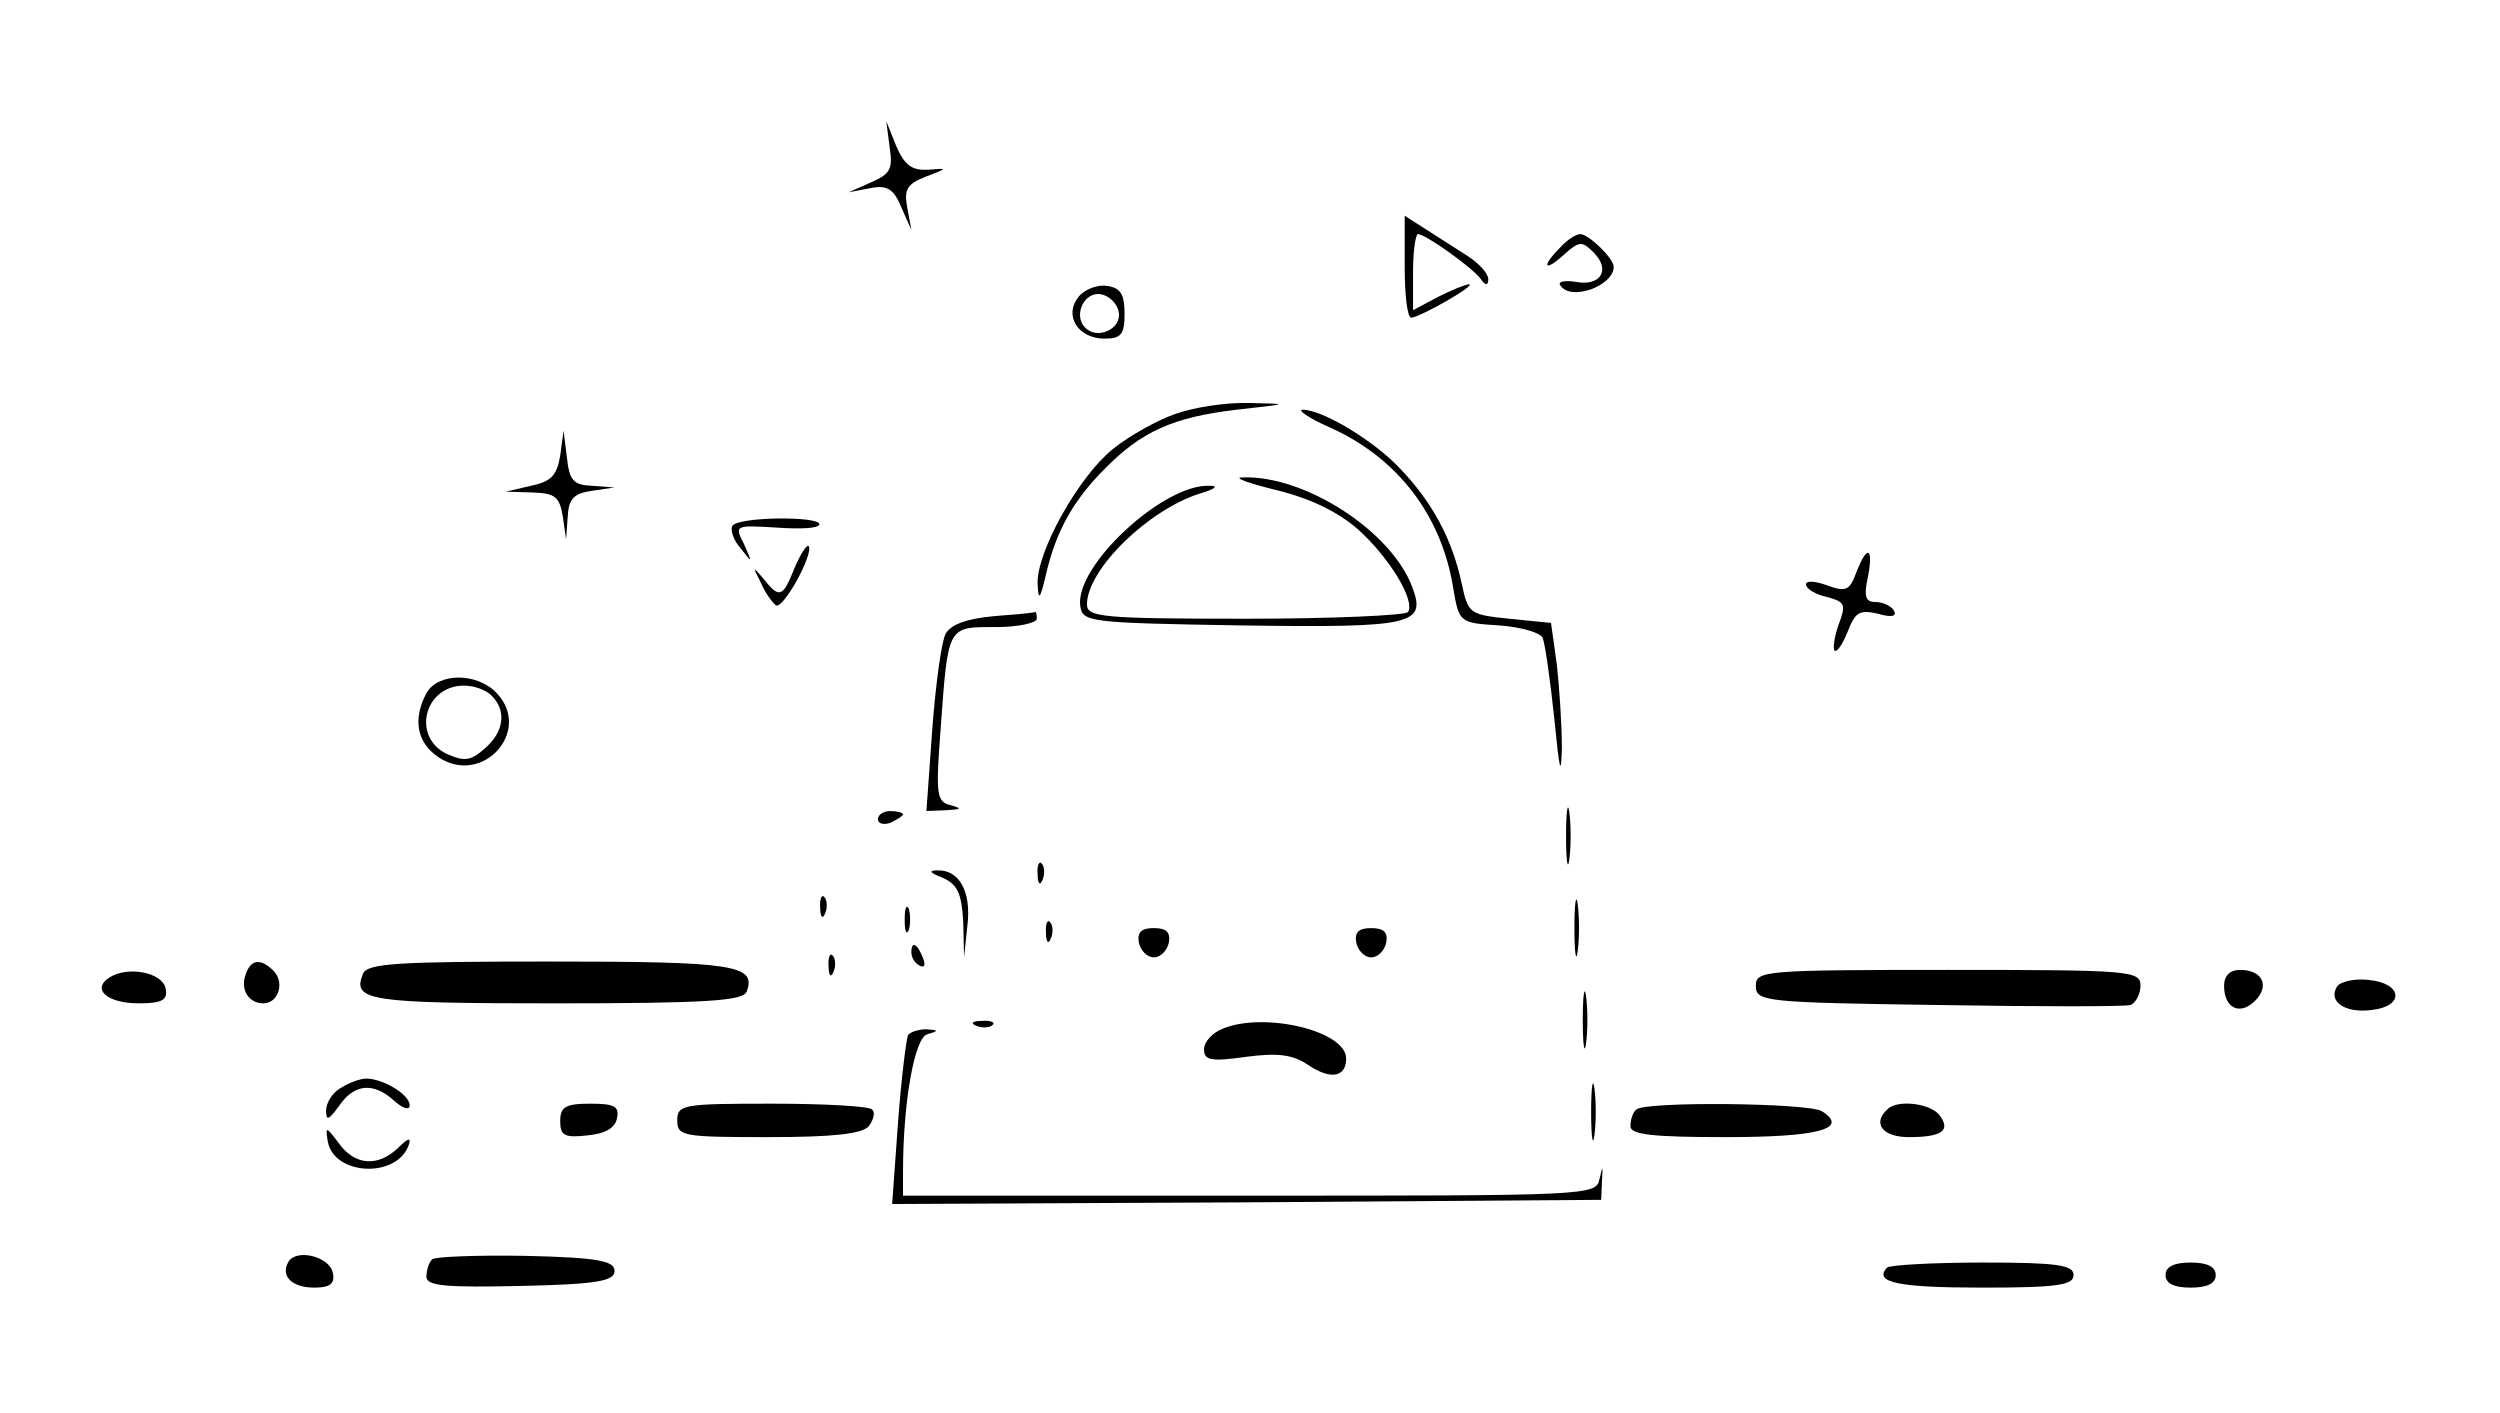 <?xml version="1.0" standalone="no"?>
<!DOCTYPE svg PUBLIC "-//W3C//DTD SVG 20010904//EN"
 "http://www.w3.org/TR/2001/REC-SVG-20010904/DTD/svg10.dtd">
<svg version="1.0" xmlns="http://www.w3.org/2000/svg"
 width="299pt" height="169pt" viewBox="0 0 299 169"
 preserveAspectRatio="xMidYMid meet">

<g transform="translate(0,169) scale(0.1,-0.1)"
fill="#000000" stroke="none">
<path d="M1064 1514 c4 -26 1 -32 -22 -42 l-27 -12 26 5 c20 4 28 -1 37 -23
l12 -27 -5 27 c-4 22 0 28 23 37 26 10 26 10 2 8 -19 -1 -28 5 -38 28 l-12 30
4 -31z"/>
<path d="M1680 1371 c0 -33 3 -61 8 -61 11 1 78 39 69 40 -4 0 -21 -7 -37 -15
l-30 -16 0 46 c0 25 3 45 6 45 9 0 68 -42 76 -55 5 -7 8 -6 8 1 0 7 -11 19
-25 28 -14 9 -36 23 -50 32 l-25 16 0 -61z"/>
<path d="M1866 1394 c-23 -23 -19 -30 4 -9 19 17 22 17 36 3 21 -21 8 -41 -22
-35 -13 2 -21 0 -18 -4 12 -20 64 -1 64 22 0 10 -30 39 -40 39 -5 0 -16 -7
-24 -16z"/>
<path d="M1290 1335 c-18 -22 -1 -50 31 -50 20 0 24 5 24 30 0 23 -5 31 -21
33 -11 2 -27 -4 -34 -13z m48 -18 c4 -20 -25 -34 -40 -19 -15 15 -1 44 19 40
10 -2 19 -11 21 -21z"/>
<path d="M1406 1195 c-21 -7 -55 -26 -75 -42 -41 -33 -92 -124 -90 -162 1 -20
3 -18 10 12 12 52 33 89 70 126 44 45 82 62 158 71 63 7 64 7 16 8 -27 1 -67
-5 -89 -13z"/>
<path d="M1590 1179 c81 -36 134 -105 148 -192 7 -42 8 -42 55 -45 27 -2 50
-9 52 -15 3 -7 9 -50 14 -97 6 -61 8 -71 9 -35 0 28 -3 73 -6 100 l-7 50 -50
5 c-48 5 -49 6 -57 43 -11 51 -34 95 -72 135 -31 34 -94 72 -118 72 -7 0 7
-10 32 -21z"/>
<path d="M670 1145 c-4 -24 -11 -31 -35 -36 l-30 -7 32 -1 c27 -1 32 -5 36
-28 l4 -28 2 27 c1 21 7 28 29 31 l27 4 -27 2 c-22 1 -27 6 -30 34 l-4 32 -4
-30z"/>
<path d="M1526 1104 c41 -10 74 -26 98 -47 37 -33 69 -85 60 -99 -3 -4 -90 -8
-195 -8 -171 0 -189 2 -189 17 0 42 74 114 136 133 17 5 22 9 11 9 -55 3 -162
-96 -155 -144 3 -19 10 -20 192 -23 207 -3 222 1 205 46 -25 67 -129 134 -203
131 -12 0 7 -7 40 -15z"/>
<path d="M876 1061 c-3 -4 1 -17 10 -27 14 -18 14 -18 4 5 -12 23 -11 23 39
20 28 -2 51 -1 51 4 0 10 -98 9 -104 -2z"/>
<path d="M950 1010 c-14 -35 -18 -36 -37 -12 -13 15 -13 15 -3 -5 5 -12 14
-24 18 -27 9 -5 46 63 39 71 -2 2 -10 -10 -17 -27z"/>
<path d="M2220 1005 c-8 -22 -13 -23 -35 -15 -14 5 -25 6 -25 1 0 -5 11 -12
25 -15 22 -6 23 -9 14 -33 -5 -14 -7 -28 -5 -31 3 -3 10 8 16 23 9 23 14 26
36 21 17 -5 23 -3 19 4 -3 5 -13 10 -22 10 -12 0 -14 7 -9 30 7 36 -1 39 -14
5z"/>
<path d="M1188 953 c-32 -3 -51 -10 -57 -21 -5 -9 -12 -61 -16 -114 l-7 -98
24 1 c18 1 19 2 5 6 -17 4 -18 13 -12 91 9 125 8 122 66 122 27 0 49 5 49 10
0 6 -1 9 -2 8 -2 -1 -24 -3 -50 -5z"/>
<path d="M510 861 c-17 -32 -11 -60 15 -77 52 -34 111 31 70 76 -23 26 -71 26
-85 1z m78 -3 c18 -18 15 -43 -8 -63 -17 -15 -24 -16 -45 -7 -43 20 -28 82 20
82 12 0 26 -5 33 -12z"/>
<path d="M1873 690 c0 -30 2 -43 4 -27 2 15 2 39 0 55 -2 15 -4 2 -4 -28z"/>
<path d="M1050 710 c0 -5 7 -7 15 -4 8 4 15 8 15 10 0 2 -7 4 -15 4 -8 0 -15
-4 -15 -10z"/>
<path d="M1241 644 c0 -11 3 -14 6 -6 3 7 2 16 -1 19 -3 4 -6 -2 -5 -13z"/>
<path d="M1128 640 c17 -8 22 -18 24 -52 l1 -43 4 38 c5 41 -10 67 -36 66 -11
0 -9 -3 7 -9z"/>
<path d="M1883 580 c0 -30 2 -43 4 -27 2 15 2 39 0 55 -2 15 -4 2 -4 -28z"/>
<path d="M981 604 c0 -11 3 -14 6 -6 3 7 2 16 -1 19 -3 4 -6 -2 -5 -13z"/>
<path d="M1082 590 c0 -14 2 -19 5 -12 2 6 2 18 0 25 -3 6 -5 1 -5 -13z"/>
<path d="M1251 574 c0 -11 3 -14 6 -6 3 7 2 16 -1 19 -3 4 -6 -2 -5 -13z"/>
<path d="M1362 563 c2 -10 10 -18 18 -18 8 0 16 8 18 18 2 12 -3 17 -18 17
-15 0 -20 -5 -18 -17z"/>
<path d="M1622 563 c2 -10 10 -18 18 -18 8 0 16 8 18 18 2 12 -3 17 -18 17
-15 0 -20 -5 -18 -17z"/>
<path d="M1090 551 c0 -6 4 -13 10 -16 6 -3 7 1 4 9 -7 18 -14 21 -14 7z"/>
<path d="M991 534 c0 -11 3 -14 6 -6 3 7 2 16 -1 19 -3 4 -6 -2 -5 -13z"/>
<path d="M294 525 c-7 -18 3 -35 21 -35 18 0 26 25 12 39 -15 15 -27 14 -33
-4z"/>
<path d="M434 525 c-13 -32 7 -35 231 -35 180 0 224 3 228 14 12 32 -15 36
-235 36 -182 0 -220 -2 -224 -15z"/>
<path d="M131 521 c-22 -14 -3 -31 35 -31 28 0 35 4 32 18 -4 19 -45 27 -67
13z"/>
<path d="M2100 511 c0 -19 10 -20 218 -23 119 -2 223 -2 230 0 6 2 12 13 12
23 0 18 -11 19 -230 19 -221 0 -230 -1 -230 -19z"/>
<path d="M2660 511 c0 -27 19 -36 37 -18 18 18 9 37 -18 37 -12 0 -19 -7 -19
-19z"/>
<path d="M1893 470 c0 -30 2 -43 4 -27 2 15 2 39 0 55 -2 15 -4 2 -4 -28z"/>
<path d="M2795 510 c-11 -18 10 -32 41 -28 40 4 38 32 -3 36 -17 2 -34 -2 -38
-8z"/>
<path d="M1168 463 c7 -3 16 -2 19 1 4 3 -2 6 -13 5 -11 0 -14 -3 -6 -6z"/>
<path d="M1463 460 c-13 -5 -23 -16 -23 -25 0 -13 8 -15 50 -9 38 5 56 3 75
-10 27 -18 45 -14 45 8 0 33 -97 56 -147 36z"/>
<path d="M1086 452 c-2 -4 -8 -51 -12 -105 l-7 -97 424 2 424 3 1 23 c1 18 1
19 -3 2 -4 -20 -12 -20 -419 -20 l-414 0 0 28 c0 85 14 161 29 165 14 4 14 5
-1 6 -9 0 -19 -3 -22 -7z"/>
<path d="M1903 360 c0 -30 2 -43 4 -27 2 15 2 39 0 55 -2 15 -4 2 -4 -28z"/>
<path d="M408 389 c-10 -5 -18 -18 -18 -27 0 -13 3 -12 16 6 18 26 41 28 66 5
10 -9 18 -11 18 -5 0 13 -32 32 -52 32 -7 0 -21 -5 -30 -11z"/>
<path d="M670 349 c0 -17 5 -20 32 -17 22 2 34 9 36 21 3 14 -4 17 -32 17 -30
0 -36 -4 -36 -21z"/>
<path d="M810 350 c0 -19 7 -20 109 -20 79 0 112 4 120 13 6 8 8 17 4 20 -3 4
-57 7 -120 7 -106 0 -113 -1 -113 -20z"/>
<path d="M1957 363 c-4 -3 -7 -12 -7 -20 0 -10 26 -13 114 -13 111 0 148 10
115 31 -16 10 -212 12 -222 2z"/>
<path d="M2257 363 c-18 -17 -5 -33 26 -33 40 0 51 8 36 27 -12 14 -51 18 -62
6z"/>
<path d="M392 325 c7 -41 83 -45 97 -4 3 9 -1 8 -13 -4 -24 -23 -52 -21 -71 6
-15 20 -16 20 -13 2z"/>
<path d="M345 181 c-10 -17 4 -31 31 -31 19 0 25 5 22 18 -4 19 -43 29 -53 13z"/>
<path d="M517 184 c-4 -4 -7 -13 -7 -21 0 -11 23 -13 113 -11 92 2 112 6 112
18 0 12 -20 16 -106 18 -58 1 -108 -1 -112 -4z"/>
<path d="M2257 174 c-17 -18 14 -24 114 -24 90 0 109 3 109 15 0 12 -19 15
-108 15 -60 0 -112 -3 -115 -6z"/>
<path d="M2590 165 c0 -10 10 -15 30 -15 20 0 30 5 30 15 0 10 -10 15 -30 15
-20 0 -30 -5 -30 -15z"/>
</g>
</svg>
